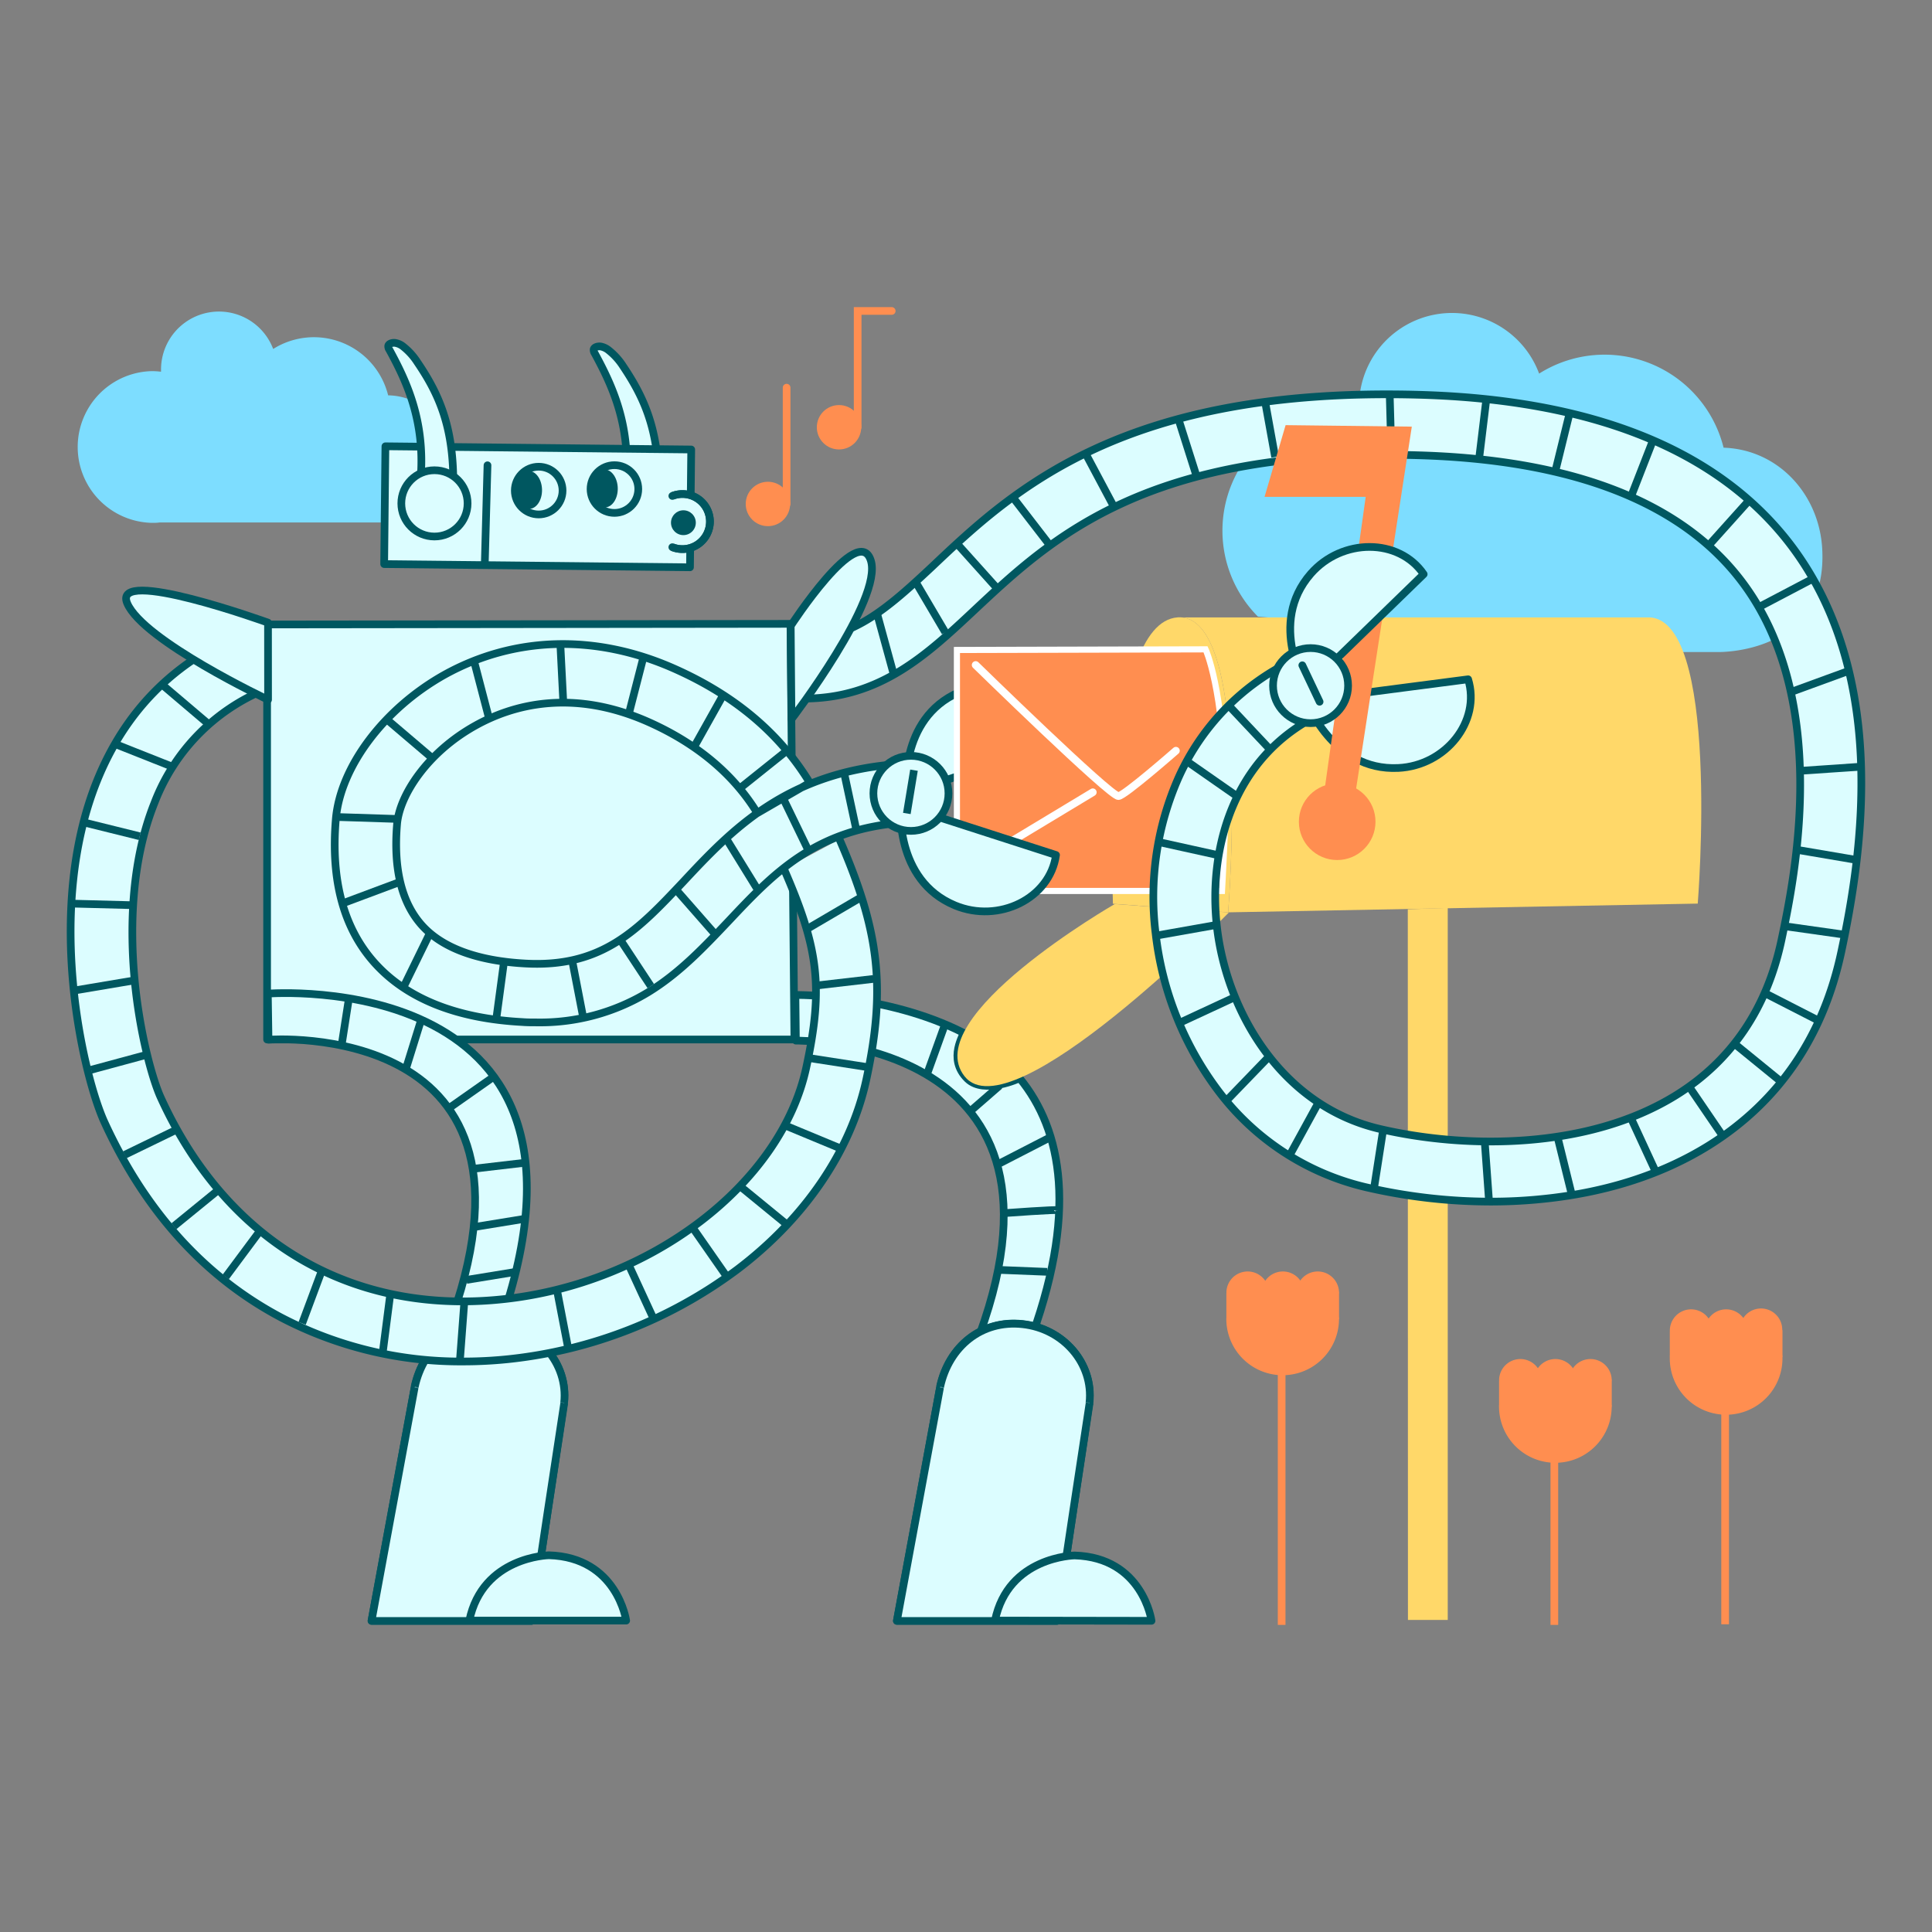 <svg xmlns="http://www.w3.org/2000/svg" viewBox="0 0 400 400"><rect x="0" y="0" width="400" height="400" fill="#808080" stroke="none"/><defs><style>.cls-1,.cls-12,.cls-13,.cls-5{fill:#ff8e50;}.cls-10,.cls-14,.cls-2,.cls-3,.cls-6,.cls-9{fill:none;}.cls-2,.cls-3,.cls-5,.cls-6{stroke:#ff8e50;}.cls-10,.cls-12,.cls-2,.cls-5,.cls-6,.cls-9{stroke-miterlimit:10;}.cls-10,.cls-13,.cls-14,.cls-2,.cls-3,.cls-5,.cls-6,.cls-7,.cls-9{stroke-width:1.59px;}.cls-13,.cls-14,.cls-3,.cls-5,.cls-6,.cls-9{stroke-linecap:round;}.cls-13,.cls-14,.cls-3,.cls-7{stroke-linejoin:round;}.cls-4{fill:#7dddff;}.cls-7{fill:#dcfdff;}.cls-10,.cls-14,.cls-7,.cls-9{stroke:#005760;}.cls-8{fill:#ffd869;}.cls-11{fill:#005760;}.cls-12,.cls-13{stroke:#fff;}.cls-12{stroke-width:1.27px;}</style></defs><title>Circuit4bGrowwwKit</title><g id="Layer_1" data-name="Layer 1"><path class="cls-1" d="M368.25,275.62v5.29a10.87,10.87,0,1,1-21.73,0V275.3a3.61,3.61,0,0,1,7.21,0h0a3.61,3.61,0,0,1,7.21,0H361a3.6,3.6,0,0,1,7.2,0Z"/><line class="cls-2" x1="357.17" y1="336.29" x2="357.17" y2="291.88"/><path class="cls-3" d="M346.52,275.3a3.61,3.61,0,0,1,7.21,0"/><path class="cls-3" d="M353.78,275.3a3.61,3.61,0,0,1,7.21,0"/><path class="cls-3" d="M361,275.3a3.6,3.6,0,0,1,7.2,0"/><path class="cls-3" d="M368.24,280.91a10.87,10.87,0,1,1-21.73,0"/><line class="cls-3" x1="346.51" y1="280.69" x2="346.51" y2="275.62"/><line class="cls-3" x1="368.25" y1="280.69" x2="368.25" y2="275.62"/><path class="cls-1" d="M332.9,285.91v5.28a10.87,10.87,0,1,1-21.74,0v-5.6a3.61,3.61,0,0,1,7.21,0h0a3.61,3.61,0,0,1,7.21,0h.05a3.61,3.61,0,0,1,7.21,0Z"/><line class="cls-2" x1="321.81" y1="336.42" x2="321.81" y2="302.17"/><path class="cls-3" d="M311.17,285.59a3.61,3.61,0,0,1,7.21,0"/><path class="cls-3" d="M318.42,285.59a3.61,3.61,0,0,1,7.21,0"/><path class="cls-3" d="M325.68,285.59a3.61,3.61,0,0,1,7.21,0"/><path class="cls-3" d="M332.89,291.19a10.87,10.87,0,1,1-21.74,0"/><line class="cls-3" x1="311.16" y1="290.98" x2="311.16" y2="285.91"/><line class="cls-3" x1="332.9" y1="290.98" x2="332.9" y2="285.91"/><path class="cls-1" d="M276.44,267.78v5.28a10.87,10.87,0,0,1-21.74,0v-5.6a3.61,3.61,0,0,1,7.21,0h0a3.61,3.61,0,0,1,7.21,0h.05a3.61,3.61,0,0,1,7.21,0Z"/><line class="cls-2" x1="265.35" y1="336.42" x2="265.35" y2="284.26"/><path class="cls-3" d="M254.71,267.46a3.61,3.61,0,0,1,7.21,0"/><path class="cls-3" d="M262,267.46a3.61,3.61,0,0,1,7.21,0"/><path class="cls-3" d="M269.22,267.46a3.61,3.61,0,0,1,7.21,0"/><path class="cls-3" d="M276.43,273.06a10.87,10.87,0,0,1-21.74,0"/><line class="cls-3" x1="254.7" y1="272.85" x2="254.7" y2="267.78"/><line class="cls-3" x1="276.44" y1="272.85" x2="276.44" y2="267.78"/><path class="cls-4" d="M348.39,135h7.15s22.82.66,21.74-21.19c-.56-11.42-9.08-20.75-20.43-21.12a25.39,25.39,0,0,0-38.19-15.34A19.24,19.24,0,0,0,281.38,84c0,.29,0,.57,0,.86a24.61,24.61,0,0,0-3.11-.2,25.21,25.21,0,0,0-17.83,43"/><path class="cls-4" d="M80.35,81.81a15.83,15.83,0,0,0-23.79-9.56,12,12,0,0,0-23.22,4.18c0,.18,0,.35,0,.53a15.43,15.43,0,0,0-1.94-.12,15.71,15.71,0,0,0,0,31.41c.56,0,1.1,0,1.64-.08H79.53v0h.38a13.16,13.16,0,0,0,.44-26.32Z"/><circle class="cls-5" cx="158.99" cy="104.34" r="3.8"/><line class="cls-6" x1="162.86" y1="80.26" x2="162.86" y2="104.34"/><circle class="cls-5" cx="173.71" cy="88.46" r="3.8"/><polyline class="cls-6" points="177.57 88.46 177.57 64.38 184.62 64.38"/><path class="cls-7" d="M164.68,206s18.87-.28,34.77,7.82c.33.17-3.49,5.32.87,9.55,3.43,3.33,10.79-.13,10.79-.13,8.75,10.68,12.26,28,1.66,55.79l-5,.2-6.08.07c25.53-64.77-36.91-63.85-36.91-63.85Z"/><path class="cls-7" d="M208,251.16s11-.81,11-.59"/><line class="cls-7" x1="206.98" y1="240.85" x2="217.2" y2="235.59"/><line class="cls-7" x1="201.09" y1="229.88" x2="206.96" y2="224.77"/><line class="cls-7" x1="191.86" y1="222.59" x2="195.61" y2="212.19"/><line class="cls-7" x1="206.64" y1="262.91" x2="216.79" y2="263.32"/><path class="cls-8" d="M254.44,188.91s-45.2,46.14-54.76,33.9,31.12-35.64,31.12-35.64Z"/><polygon class="cls-7" points="164.47 215.22 55.3 215.22 55.3 129.29 163.66 129.16 164.47 215.22"/><path class="cls-7" d="M55.45,205.72s75.47-6,47.35,70.61L97.49,276l-4.95-.36c24.68-65.11-36.95-60.38-36.95-60.38Z"/><line class="cls-7" x1="98.19" y1="254.04" x2="108.2" y2="252.41"/><line class="cls-7" x1="96.58" y1="264.99" x2="106.58" y2="263.36"/><line class="cls-7" x1="92.86" y1="229.5" x2="102.14" y2="222.98"/><line class="cls-7" x1="84.02" y1="221.35" x2="87.21" y2="211.1"/><line class="cls-7" x1="70.75" y1="216.26" x2="72.2" y2="206.93"/><line class="cls-7" x1="97.94" y1="241.99" x2="108.38" y2="240.77"/><path class="cls-7" d="M187.65,164.33s-1.72-15.51,10.88-21c9-3.92,19.65,1.07,21.1,10.06Z"/><path class="cls-7" d="M136.38,99.05C136.12,88.37,133.16,82,129,75.81a13.46,13.46,0,0,0-3-3.31,3.63,3.63,0,0,0-1.62-.76c-.62-.09-1.34.13-1.46.58a1.22,1.22,0,0,0,.22.84c3.53,6.51,7.41,14.64,6.49,26.46"/><rect class="cls-7" x="79.66" y="92.73" width="63.32" height="24.39" transform="translate(1.11 -1.16) rotate(0.6)"/><line class="cls-9" x1="100.93" y1="96.33" x2="100.37" y2="116.73"/><path class="cls-7" d="M93.83,98.26c-.26-10.68-3.21-17.08-7.4-23.24a13.33,13.33,0,0,0-3-3.31A3.58,3.58,0,0,0,81.85,71c-.62-.09-1.33.13-1.46.57a1.19,1.19,0,0,0,.23.85C84.14,78.88,88,87,87.11,98.83"/><circle class="cls-7" cx="89.95" cy="104.22" r="6.86"/><circle class="cls-10" cx="111.53" cy="101.57" r="4.94"/><ellipse class="cls-11" cx="109.47" cy="101.43" rx="2.75" ry="3.94" transform="translate(-2.22 2.45) rotate(-1.27)"/><circle class="cls-10" cx="127.21" cy="101.25" r="4.94"/><ellipse class="cls-11" cx="125.15" cy="101.12" rx="2.75" ry="3.94" transform="translate(-2.21 2.8) rotate(-1.27)"/><g id="_Group_" data-name="&lt;Group&gt;"><path class="cls-7" d="M218.84,335.56l-33.15,0,8.94-48.34,0-.16c1.82-8.29,8.53-13.86,17.05-12.94s14.73,8.2,13.86,16.26h0C225.48,291.2,218.83,334.61,218.84,335.56Z"/><path class="cls-7" d="M225.57,290.42c.87-8.06-5.33-15.34-13.86-16.26s-15.23,4.65-17.05,12.94"/><path class="cls-7" d="M194.63,287.26l-8.94,48.34,33.15,0c0-.95,6.64-44.36,6.75-45.13h0"/></g><path class="cls-7" d="M206,335.52c2.72-13.27,16.47-13.48,16.47-13.48,14.15.42,15.94,13.53,15.94,13.53Z"/><path class="cls-8" d="M340.85,127.83c15.55-1.07,10.65,59.25,10.65,59.25l-97.23,1.81c.06-.73,4.85-60.07-9.67-61.06Z"/><path class="cls-8" d="M254.27,188.89h0l-23.85-1.77s-2.13-58.22,13.41-59.3h.77C259.12,128.82,254.33,188.16,254.27,188.89Z"/><path class="cls-8" d="M244.6,127.83h-.77A5,5,0,0,1,244.6,127.83Z"/><path class="cls-12" d="M249.6,134.44l-51.48.13v49.89H253s.84-15,.75-19.89C253.35,142.41,249.6,134.44,249.6,134.44Z"/><path class="cls-13" d="M202,137.68s27.88,27.24,29.57,27.14c1.26-.08,11.89-9.39,11.89-9.39"/><line class="cls-13" x1="226.25" y1="164.03" x2="201.85" y2="178.74"/><g id="_Group_2" data-name="&lt;Group&gt;"><path class="cls-7" d="M110.06,335.56l-33.14,0,8.93-48.34,0-.16c1.82-8.29,8.53-13.86,17.06-12.94s14.73,8.2,13.86,16.26h0C116.7,291.2,110.06,334.61,110.06,335.56Z"/><path class="cls-7" d="M116.8,290.42c.87-8.06-5.34-15.34-13.86-16.26S87.7,278.81,85.88,287.1"/><path class="cls-7" d="M85.85,287.26,76.92,335.6l33.14,0c0-.95,6.64-44.36,6.76-45.13h0"/></g><path class="cls-7" d="M97.17,335.52C99.9,322.25,113.64,322,113.64,322c14.16.42,16,13.53,16,13.53Z"/><path class="cls-7" d="M270.44,145s5.32,14.67,19.06,14c9.8-.47,17.14-9.67,14.46-18.36Z"/><polygon class="cls-8" points="299.74 335.39 291.5 335.39 291.47 188.26 299.74 187.97 299.74 335.39"/><path class="cls-7" d="M173.81,173.78c8.11,18.65,9.73,30.45,5.55,49.76-3.19,14.72-12.69,28.69-26.76,39.33a96,96,0,0,1-47.4,18.53,90.66,90.66,0,0,1-9.27.48,80.22,80.22,0,0,1-37.82-9.16C42.24,264.29,30,250.67,21.58,232.25c-4.23-9.31-12.45-43.32-1.51-70.55,5.78-14.36,15.85-24.62,30-30.49l5,11.46a41.32,41.32,0,0,0-23.1,23.59c-5,12.51-5,26.62-4.13,36.26,1.08,11.73,3.83,21.18,5.42,24.67,12.36,27.18,34.86,42.25,62.49,42.25a78.56,78.56,0,0,0,8.18-.43c30.69-3.16,57.8-23.82,63-48,3.63-16.79,2.48-24.78-4.61-41.08"/><path class="cls-7" d="M186.48,166.65s-1.45,15.54,11.25,20.81c9.06,3.76,19.63-1.43,20.91-10.44Z"/><g id="_Group_3" data-name="&lt;Group&gt;"><path class="cls-7" d="M186.63,158.14l.86,12.15c-18.57,1.2-27.35,10.54-36.65,20.42-5,5.26-10.07,10.7-16.64,14.72a43.14,43.14,0,0,1-23.08,6.25c-1,0-2,0-3-.08-13.51-.72-23.72-4.78-30.34-12s-9.33-17.27-8.25-30c.93-10.89,10-22.89,22.46-29.88,14.4-8,31.27-8.51,47.51-1.33,13.21,5.84,22.23,13.94,28.16,23.67l-10.86,6.29c-4.56-7.47-11.87-14.14-22.63-18.91-15.84-7-28.2-3.43-35.77.8-10,5.57-15.68,14.45-16.19,20.36-.79,9.27.95,16.32,5.16,21s11.51,7.36,21.46,7.89c15.91.85,23.27-7,32.59-16.88C151.48,171.83,162.92,159.67,186.63,158.14Z"/></g><circle class="cls-7" cx="188.6" cy="164.26" r="7.77"/><line class="cls-7" x1="33.52" y1="141.71" x2="42.95" y2="149.72"/><line class="cls-7" x1="35.61" y1="158.71" x2="24.11" y2="154.15"/><line class="cls-7" x1="17.42" y1="170.29" x2="28.93" y2="173.14"/><line class="cls-7" x1="27.07" y1="187.4" x2="14.77" y2="187.08"/><line class="cls-7" x1="27.76" y1="202.99" x2="15.52" y2="205.05"/><line class="cls-7" x1="18.86" y1="221.49" x2="30.25" y2="218.41"/><line class="cls-7" x1="25.83" y1="239.09" x2="36.48" y2="233.92"/><line class="cls-7" x1="44.99" y1="246.55" x2="36" y2="253.88"/><line class="cls-7" x1="46.74" y1="264.37" x2="53.79" y2="254.89"/><line class="cls-7" x1="66.62" y1="263.1" x2="62.56" y2="273.99"/><line class="cls-7" x1="79.26" y1="279.88" x2="80.77" y2="268.19"/><line class="cls-7" x1="96.12" y1="269.7" x2="95.24" y2="281.39"/><line class="cls-7" x1="115.28" y1="266.92" x2="117.59" y2="278.92"/><line class="cls-7" x1="130.28" y1="262.12" x2="135.24" y2="272.88"/><line class="cls-7" x1="143.41" y1="254.18" x2="150.35" y2="264.13"/><line class="cls-7" x1="152.66" y1="245.13" x2="162.58" y2="253.25"/><line class="cls-7" x1="162.04" y1="232.8" x2="173.68" y2="237.63"/><line class="cls-7" x1="167.13" y1="219" x2="179.37" y2="220.9"/><line class="cls-7" x1="168.93" y1="204.05" x2="180.86" y2="202.67"/><line class="cls-7" x1="166.74" y1="192.54" x2="178.27" y2="185.78"/><line class="cls-7" x1="153.05" y1="163.31" x2="162.6" y2="155.67"/><line class="cls-7" x1="143.8" y1="154.48" x2="149.53" y2="144.25"/><line class="cls-7" x1="133.15" y1="136.3" x2="130.34" y2="147.22"/><line class="cls-7" x1="116.03" y1="133.7" x2="116.61" y2="145.1"/><line class="cls-7" x1="98.16" y1="136.93" x2="101.13" y2="148.28"/><line class="cls-7" x1="80.18" y1="149.03" x2="89.2" y2="156.71"/><line class="cls-7" x1="81.81" y1="169.54" x2="70.03" y2="169.16"/><line class="cls-7" x1="82.84" y1="182.58" x2="71.23" y2="186.92"/><line class="cls-7" x1="88.86" y1="193.49" x2="83.76" y2="203.92"/><line class="cls-7" x1="104.31" y1="199.41" x2="102.72" y2="211.18"/><line class="cls-7" x1="118.46" y1="198.85" x2="120.69" y2="210.38"/><line class="cls-7" x1="128.43" y1="194.58" x2="134.74" y2="204.16"/><line class="cls-7" x1="140.13" y1="184.38" x2="148.08" y2="193.44"/><line class="cls-7" x1="150.38" y1="173.67" x2="156.69" y2="183.9"/><line class="cls-7" x1="162.25" y1="165.51" x2="167.23" y2="175.79"/><line class="cls-7" x1="174.76" y1="159.99" x2="177.25" y2="171.6"/><line class="cls-7" x1="189.23" y1="159.46" x2="187.75" y2="168.42"/><path class="cls-7" d="M308.58,248.78a114.79,114.79,0,0,1-25.87-3A53.5,53.5,0,0,1,252.35,226a66.65,66.65,0,0,1-13.08-32.66A61.07,61.07,0,0,1,244,161a49.29,49.29,0,0,1,23.61-24.25l5.65,11.15c-18.45,8.94-23.1,28.63-21.3,44.07,2,17.35,13.24,37,33.74,41.77,17.6,4.1,42.95,4.4,61.33-7,11.48-7.14,18.83-18,21.83-32.24,2.64-12.55,10.69-50.75-9.25-75.4-12.6-15.58-34.79-23.94-65.94-24.84-56-1.62-75.84,17-91.75,31.89-10.13,9.5-19.71,18.48-35.56,18.48l-.81,0,.07-12.33c10.87.09,18.13-6.33,27.49-15.1C209.77,101.42,232.64,80,294,81.74c35.08,1,60.5,11,75.55,29.56,9.59,11.86,14.87,27.17,15.7,45.51.71,15.68-1.93,30.41-4,40.12-3.73,17.67-13,31.21-27.46,40.23-9.9,6.16-21.81,9.92-35.4,11.17C315.19,248.63,311.9,248.78,308.58,248.78Z"/><line class="cls-7" x1="254.45" y1="146.13" x2="262.8" y2="155"/><line class="cls-7" x1="245.67" y1="157.57" x2="255.85" y2="164.67"/><line class="cls-7" x1="240.05" y1="174.37" x2="251.77" y2="176.96"/><line class="cls-7" x1="239.37" y1="193.71" x2="251.4" y2="191.58"/><line class="cls-7" x1="255.64" y1="206.46" x2="244.24" y2="211.75"/><line class="cls-7" x1="262.54" y1="218.96" x2="254.32" y2="227.47"/><line class="cls-7" x1="272.77" y1="228.66" x2="267.15" y2="238.93"/><line class="cls-7" x1="286.35" y1="234" x2="284.5" y2="245.87"/><line class="cls-7" x1="307.41" y1="236.54" x2="308.26" y2="248.31"/><line class="cls-7" x1="322.47" y1="235.4" x2="325.39" y2="247.22"/><line class="cls-7" x1="337.8" y1="231.77" x2="342.73" y2="242.45"/><line class="cls-7" x1="349.92" y1="225.28" x2="356.52" y2="234.96"/><line class="cls-7" x1="359.07" y1="216.06" x2="368.62" y2="223.84"/><line class="cls-7" x1="365.22" y1="205.53" x2="376.57" y2="211.34"/><line class="cls-7" x1="369.36" y1="191.74" x2="381.45" y2="193.45"/><line class="cls-7" x1="372.55" y1="176.03" x2="383.78" y2="177.94"/><line class="cls-7" x1="372.75" y1="159.59" x2="385.32" y2="158.73"/><line class="cls-7" x1="370.85" y1="143.25" x2="382.54" y2="138.98"/><line class="cls-7" x1="375.14" y1="119.92" x2="364.48" y2="125.52"/><line class="cls-7" x1="361.93" y1="103.82" x2="353.98" y2="112.68"/><line class="cls-7" x1="342.1" y1="91.5" x2="337.75" y2="102.65"/><line class="cls-7" x1="322.05" y1="97.41" x2="324.97" y2="85.54"/><line class="cls-7" x1="306.24" y1="94.92" x2="307.67" y2="83.15"/><line class="cls-7" x1="243.97" y1="86.73" x2="247.74" y2="98.61"/><line class="cls-7" x1="224.83" y1="94.04" x2="230.55" y2="104.78"/><line class="cls-7" x1="209.76" y1="103.04" x2="217.14" y2="112.61"/><line class="cls-7" x1="198.26" y1="112.7" x2="206.37" y2="121.73"/><line class="cls-7" x1="189.66" y1="120.64" x2="195.71" y2="130.91"/><line class="cls-7" x1="181.68" y1="127.39" x2="184.99" y2="139.47"/><line class="cls-7" x1="287.73" y1="81.86" x2="288.05" y2="93.32"/><line class="cls-7" x1="261.93" y1="83.17" x2="264" y2="94.61"/><path class="cls-7" d="M139.2,102.68a5.7,5.7,0,1,1,0,10.61"/><path class="cls-14" d="M139.2,102.68a5.7,5.7,0,1,1,0,10.61"/><circle class="cls-11" cx="141.49" cy="108.22" r="2.57"/><path class="cls-7" d="M55.49,128.91s-32.46-11.75-29.15-4S55.5,144.87,55.5,144.87Z"/><polyline class="cls-1" points="280.17 167.18 292.3 88.33 266.17 88.02 261.81 102.87 282.75 102.87 273.78 166.8"/><path class="cls-7" d="M270.52,142.42s-8.18-13.29.87-23.64c6.46-7.39,18.23-7.42,23.37.1Z"/><circle class="cls-7" cx="271.34" cy="141.95" r="7.77"/><line class="cls-14" x1="269.63" y1="137.74" x2="273.21" y2="145.29"/><path class="cls-7" d="M163.71,129.58s14-21.59,16.58-13.55-16.42,32.86-16.42,32.86Z"/><circle class="cls-1" cx="276.85" cy="170.13" r="7.93"/></g></svg>